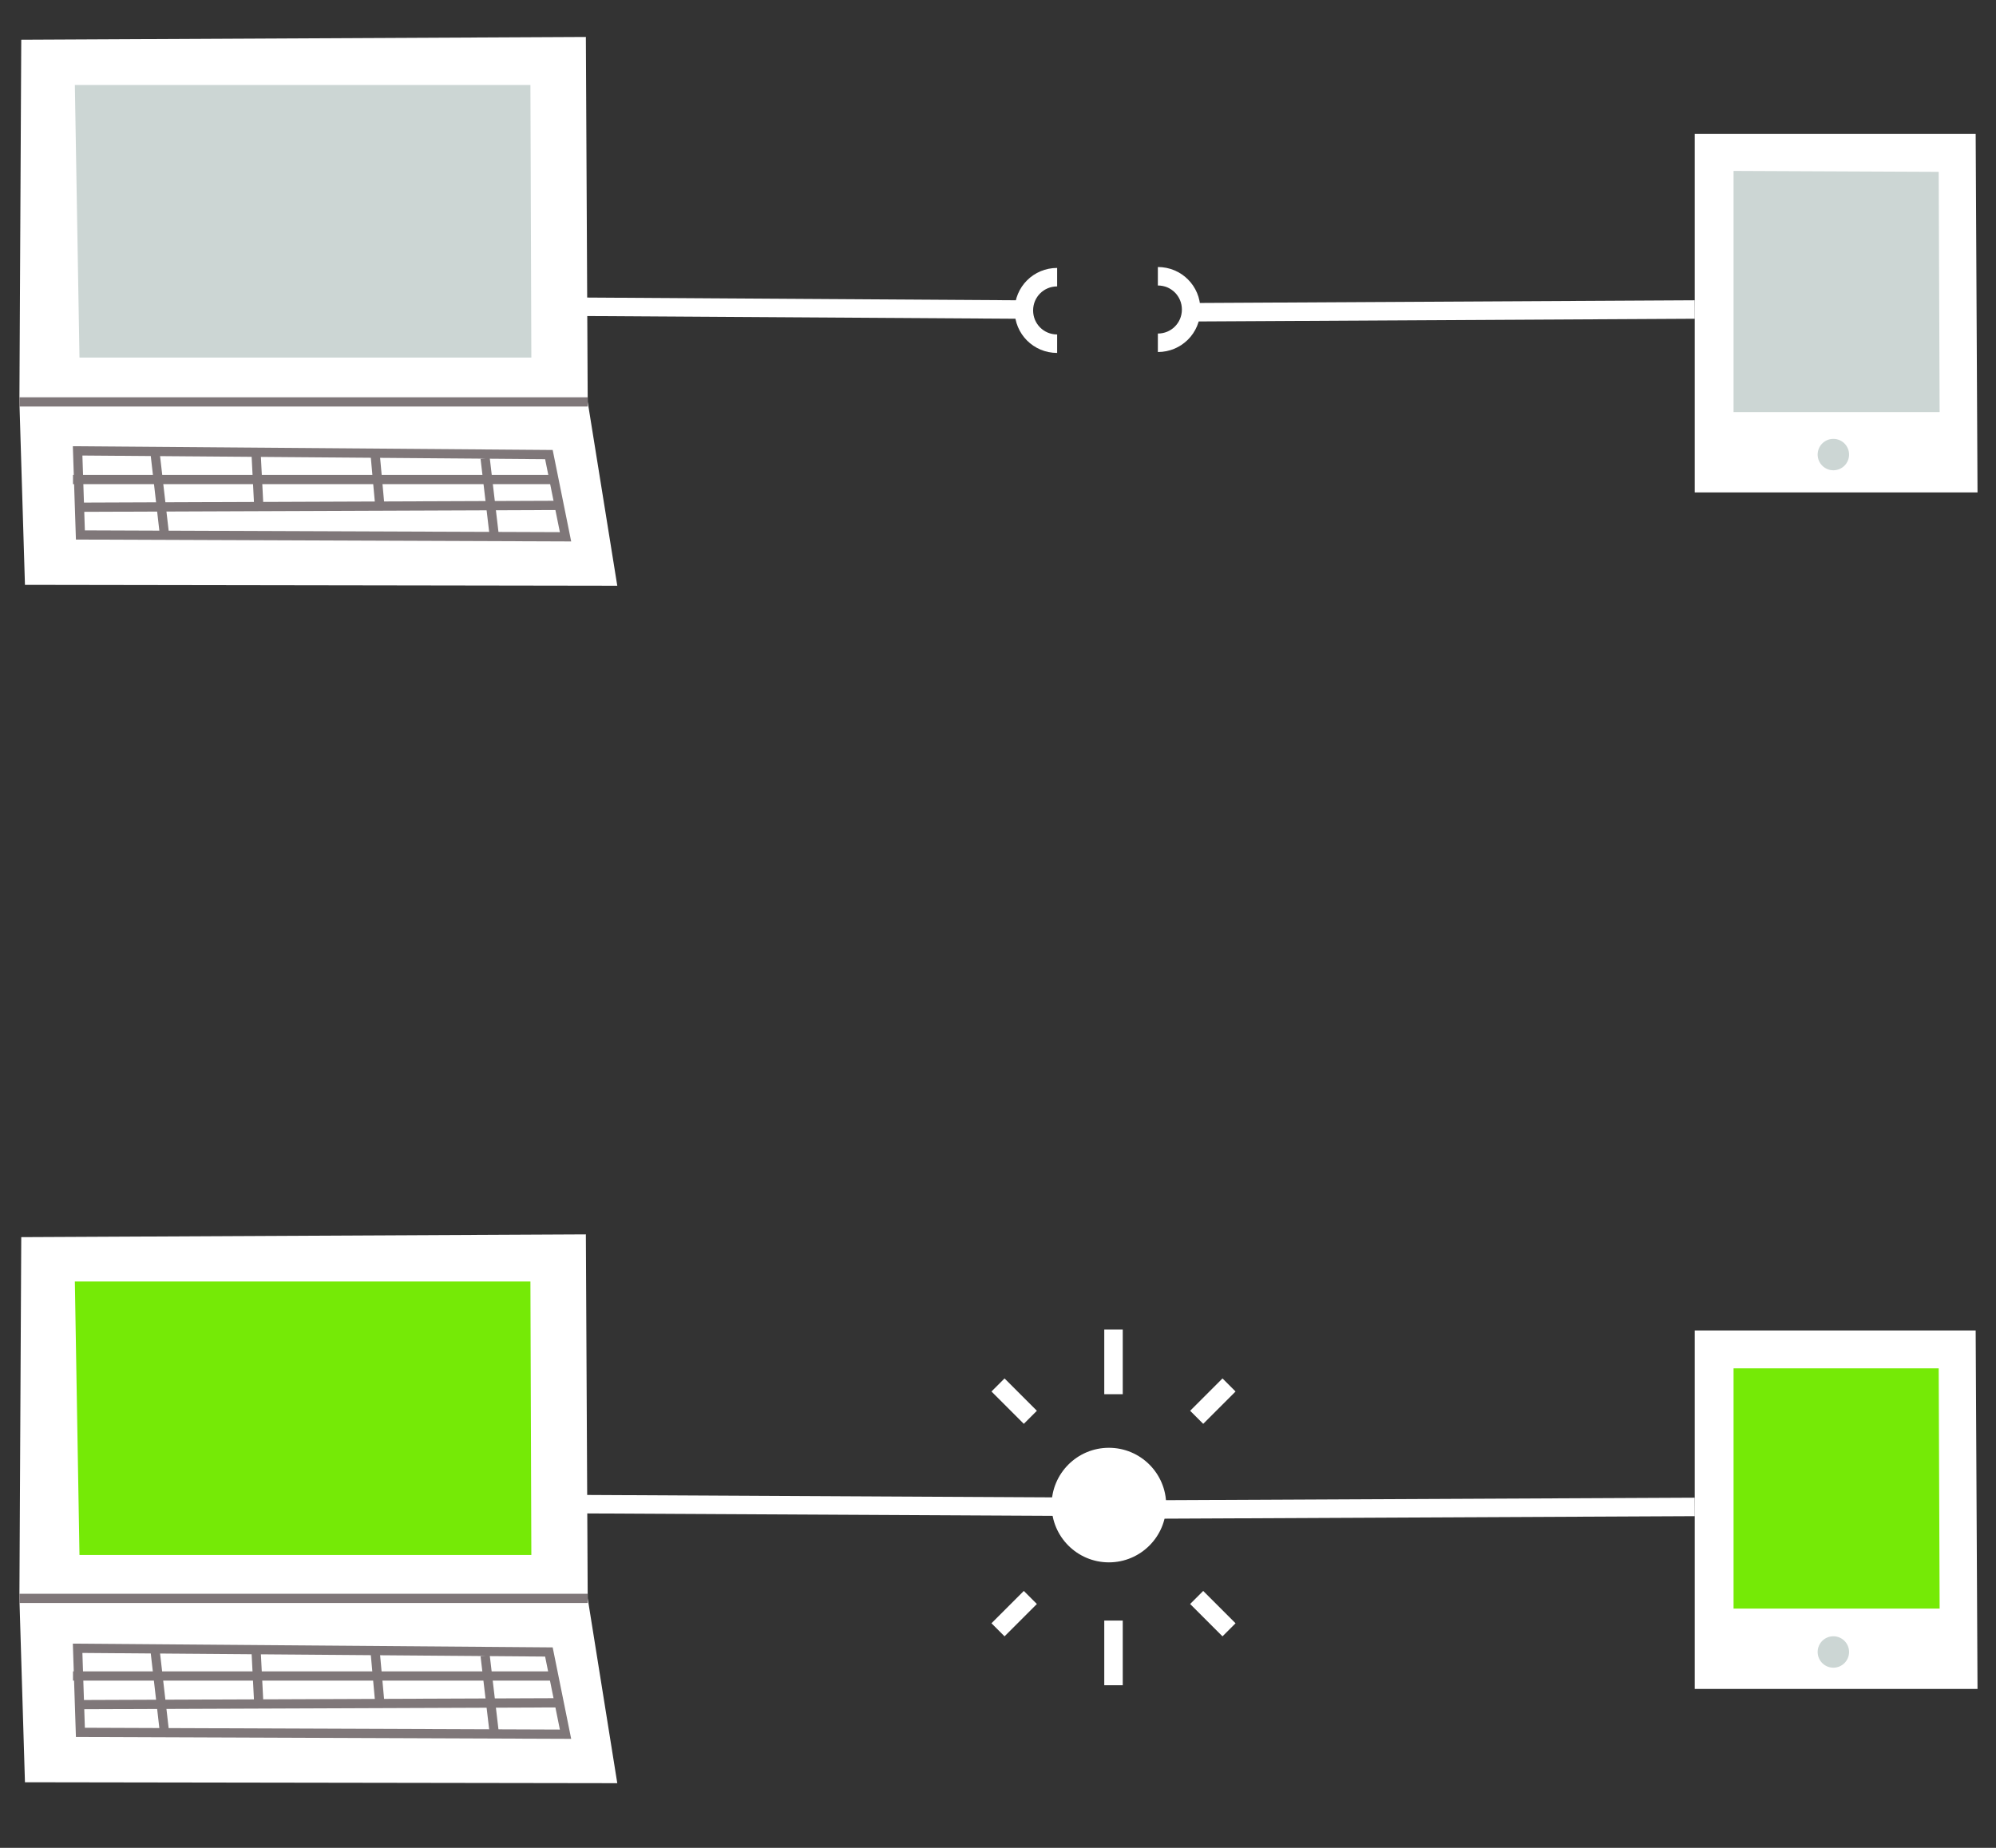 <?xml version="1.0" encoding="utf-8"?>
<!-- Generator: Adobe Illustrator 17.1.0, SVG Export Plug-In . SVG Version: 6.00 Build 0)  -->
<!DOCTYPE svg PUBLIC "-//W3C//DTD SVG 1.1//EN" "http://www.w3.org/Graphics/SVG/1.1/DTD/svg11.dtd">
<svg version="1.1" id="Layer_1" xmlns="http://www.w3.org/2000/svg" xmlns:xlink="http://www.w3.org/1999/xlink" x="0px" y="0px"
	 viewBox="0 0 216 200" enable-background="new 0 0 216 200" xml:space="preserve">
<rect x="0" y="0" width="216" height="200" fill="#333333" stroke="none"/>
<g>
	<polygon fill="#FFFFFF" points="183.4,14.5 183.4,53.3 214,53.3 213.8,14.5 	"/>
	<polygon fill="#FFFFFF" points="2.3,4.3 2.1,43.5 2.7,63.3 66.8,63.4 63.6,43.5 63.4,4 	"/>
	<path fill="none" stroke="#FFFFFF" stroke-width="2" stroke-miterlimit="10" d="M114.4,37.2c-2,0-3.6-1.6-3.6-3.6s1.6-3.6,3.6-3.6"
		/>
	<path fill="none" stroke="#FFFFFF" stroke-width="2" stroke-miterlimit="10" d="M125.3,29.9c2,0,3.6,1.6,3.6,3.6s-1.6,3.6-3.6,3.6"
		/>
	<g>
		<polygon fill="none" stroke="#7F7779" stroke-miterlimit="10" points="59.4,49.2 8.4,48.8 8.7,57.9 61.2,58.1 		"/>
		<line fill="none" stroke="#7F7779" stroke-miterlimit="10" x1="59.7" y1="51.9" x2="7.9" y2="51.9"/>
		<line fill="none" stroke="#7F7779" stroke-miterlimit="10" x1="8.4" y1="54.9" x2="60.4" y2="54.7"/>
		<line fill="none" stroke="#7F7779" stroke-miterlimit="10" x1="17.8" y1="57.9" x2="16.8" y2="49.2"/>
		<line fill="none" stroke="#7F7779" stroke-miterlimit="10" x1="52.5" y1="49.6" x2="53.5" y2="58.1"/>
		<line fill="none" stroke="#7F7779" stroke-miterlimit="10" x1="27.7" y1="48.8" x2="28" y2="54.7"/>
		<line fill="none" stroke="#7F7779" stroke-miterlimit="10" x1="40.6" y1="49.2" x2="41.1" y2="54.7"/>
	</g>
	<line fill="none" stroke="#FFFFFF" stroke-width="2" stroke-miterlimit="10" x1="128.3" y1="33.8" x2="183.4" y2="33.5"/>
	<line fill="none" stroke="#FFFFFF" stroke-width="2" stroke-miterlimit="10" x1="62.6" y1="33.2" x2="110.1" y2="33.5"/>
	<polygon fill="#CCD6D4" points="187.6,18.5 187.6,44.6 209.9,44.6 209.8,18.6 	"/>
	<circle fill="#CCD6D4" cx="198.4" cy="49.2" r="1.7"/>
	<polygon fill="#CCD6D4" points="8.1,9.2 8.6,38.7 57.5,38.7 57.4,9.2 	"/>
	<line fill="#BBFF00" stroke="#7F7779" stroke-miterlimit="10" x1="2.1" y1="43.5" x2="63.6" y2="43.5"/>
</g>
<g>
	<polygon fill="#FFFFFF" points="183.4,144 183.4,182.8 214,182.8 213.8,144 	"/>
	<polygon fill="#FFFFFF" points="2.3,133.9 2.1,173 2.7,192.9 66.8,193 63.6,173 63.4,133.6 	"/>
	<g>
		<polygon fill="none" stroke="#7F7779" stroke-miterlimit="10" points="59.4,178.8 8.4,178.4 8.7,187.5 61.2,187.7 		"/>
		<line fill="none" stroke="#7F7779" stroke-miterlimit="10" x1="59.7" y1="181.4" x2="7.9" y2="181.4"/>
		<line fill="none" stroke="#7F7779" stroke-miterlimit="10" x1="8.4" y1="184.5" x2="60.4" y2="184.3"/>
		<line fill="none" stroke="#7F7779" stroke-miterlimit="10" x1="17.8" y1="187.5" x2="16.8" y2="178.8"/>
		<line fill="none" stroke="#7F7779" stroke-miterlimit="10" x1="52.5" y1="179.2" x2="53.5" y2="187.7"/>
		<line fill="none" stroke="#7F7779" stroke-miterlimit="10" x1="27.7" y1="178.4" x2="28" y2="184.3"/>
		<line fill="none" stroke="#7F7779" stroke-miterlimit="10" x1="40.6" y1="178.8" x2="41.1" y2="184.3"/>
	</g>
	<line fill="none" stroke="#FFFFFF" stroke-width="2" stroke-miterlimit="10" x1="120" y1="163.4" x2="183.4" y2="163.1"/>
	<line fill="none" stroke="#FFFFFF" stroke-width="2" stroke-miterlimit="10" x1="62.6" y1="162.8" x2="120" y2="163.1"/>
	<polygon fill="#75EA06" points="187.6,148.1 187.6,174.1 209.9,174.1 209.8,148.1 	"/>
	<circle fill="#CCD6D4" cx="198.4" cy="178.8" r="1.7"/>
	<polygon fill="#75EA06" points="8.1,138.7 8.6,168.3 57.5,168.3 57.4,138.7 	"/>
	<line fill="#BBFF00" stroke="#7F7779" stroke-miterlimit="10" x1="2.1" y1="173" x2="63.6" y2="173"/>
	<circle fill="#FFFFFF" cx="120" cy="162.9" r="6.2"/>
	<line fill="none" stroke="#FFFFFF" stroke-width="2" stroke-miterlimit="10" x1="120.5" y1="143.9" x2="120.5" y2="150.9"/>
	<line fill="none" stroke="#FFFFFF" stroke-width="2" stroke-miterlimit="10" x1="108" y1="149.9" x2="111.5" y2="153.4"/>
	<line fill="none" stroke="#FFFFFF" stroke-width="2" stroke-miterlimit="10" x1="133" y1="149.9" x2="129.5" y2="153.4"/>
	<line fill="none" stroke="#FFFFFF" stroke-width="2" stroke-miterlimit="10" x1="120.5" y1="182.4" x2="120.5" y2="175.4"/>
	<line fill="none" stroke="#FFFFFF" stroke-width="2" stroke-miterlimit="10" x1="133" y1="176.4" x2="129.5" y2="172.9"/>
	<line fill="none" stroke="#FFFFFF" stroke-width="2" stroke-miterlimit="10" x1="108" y1="176.4" x2="111.5" y2="172.9"/>
</g>
</svg>
